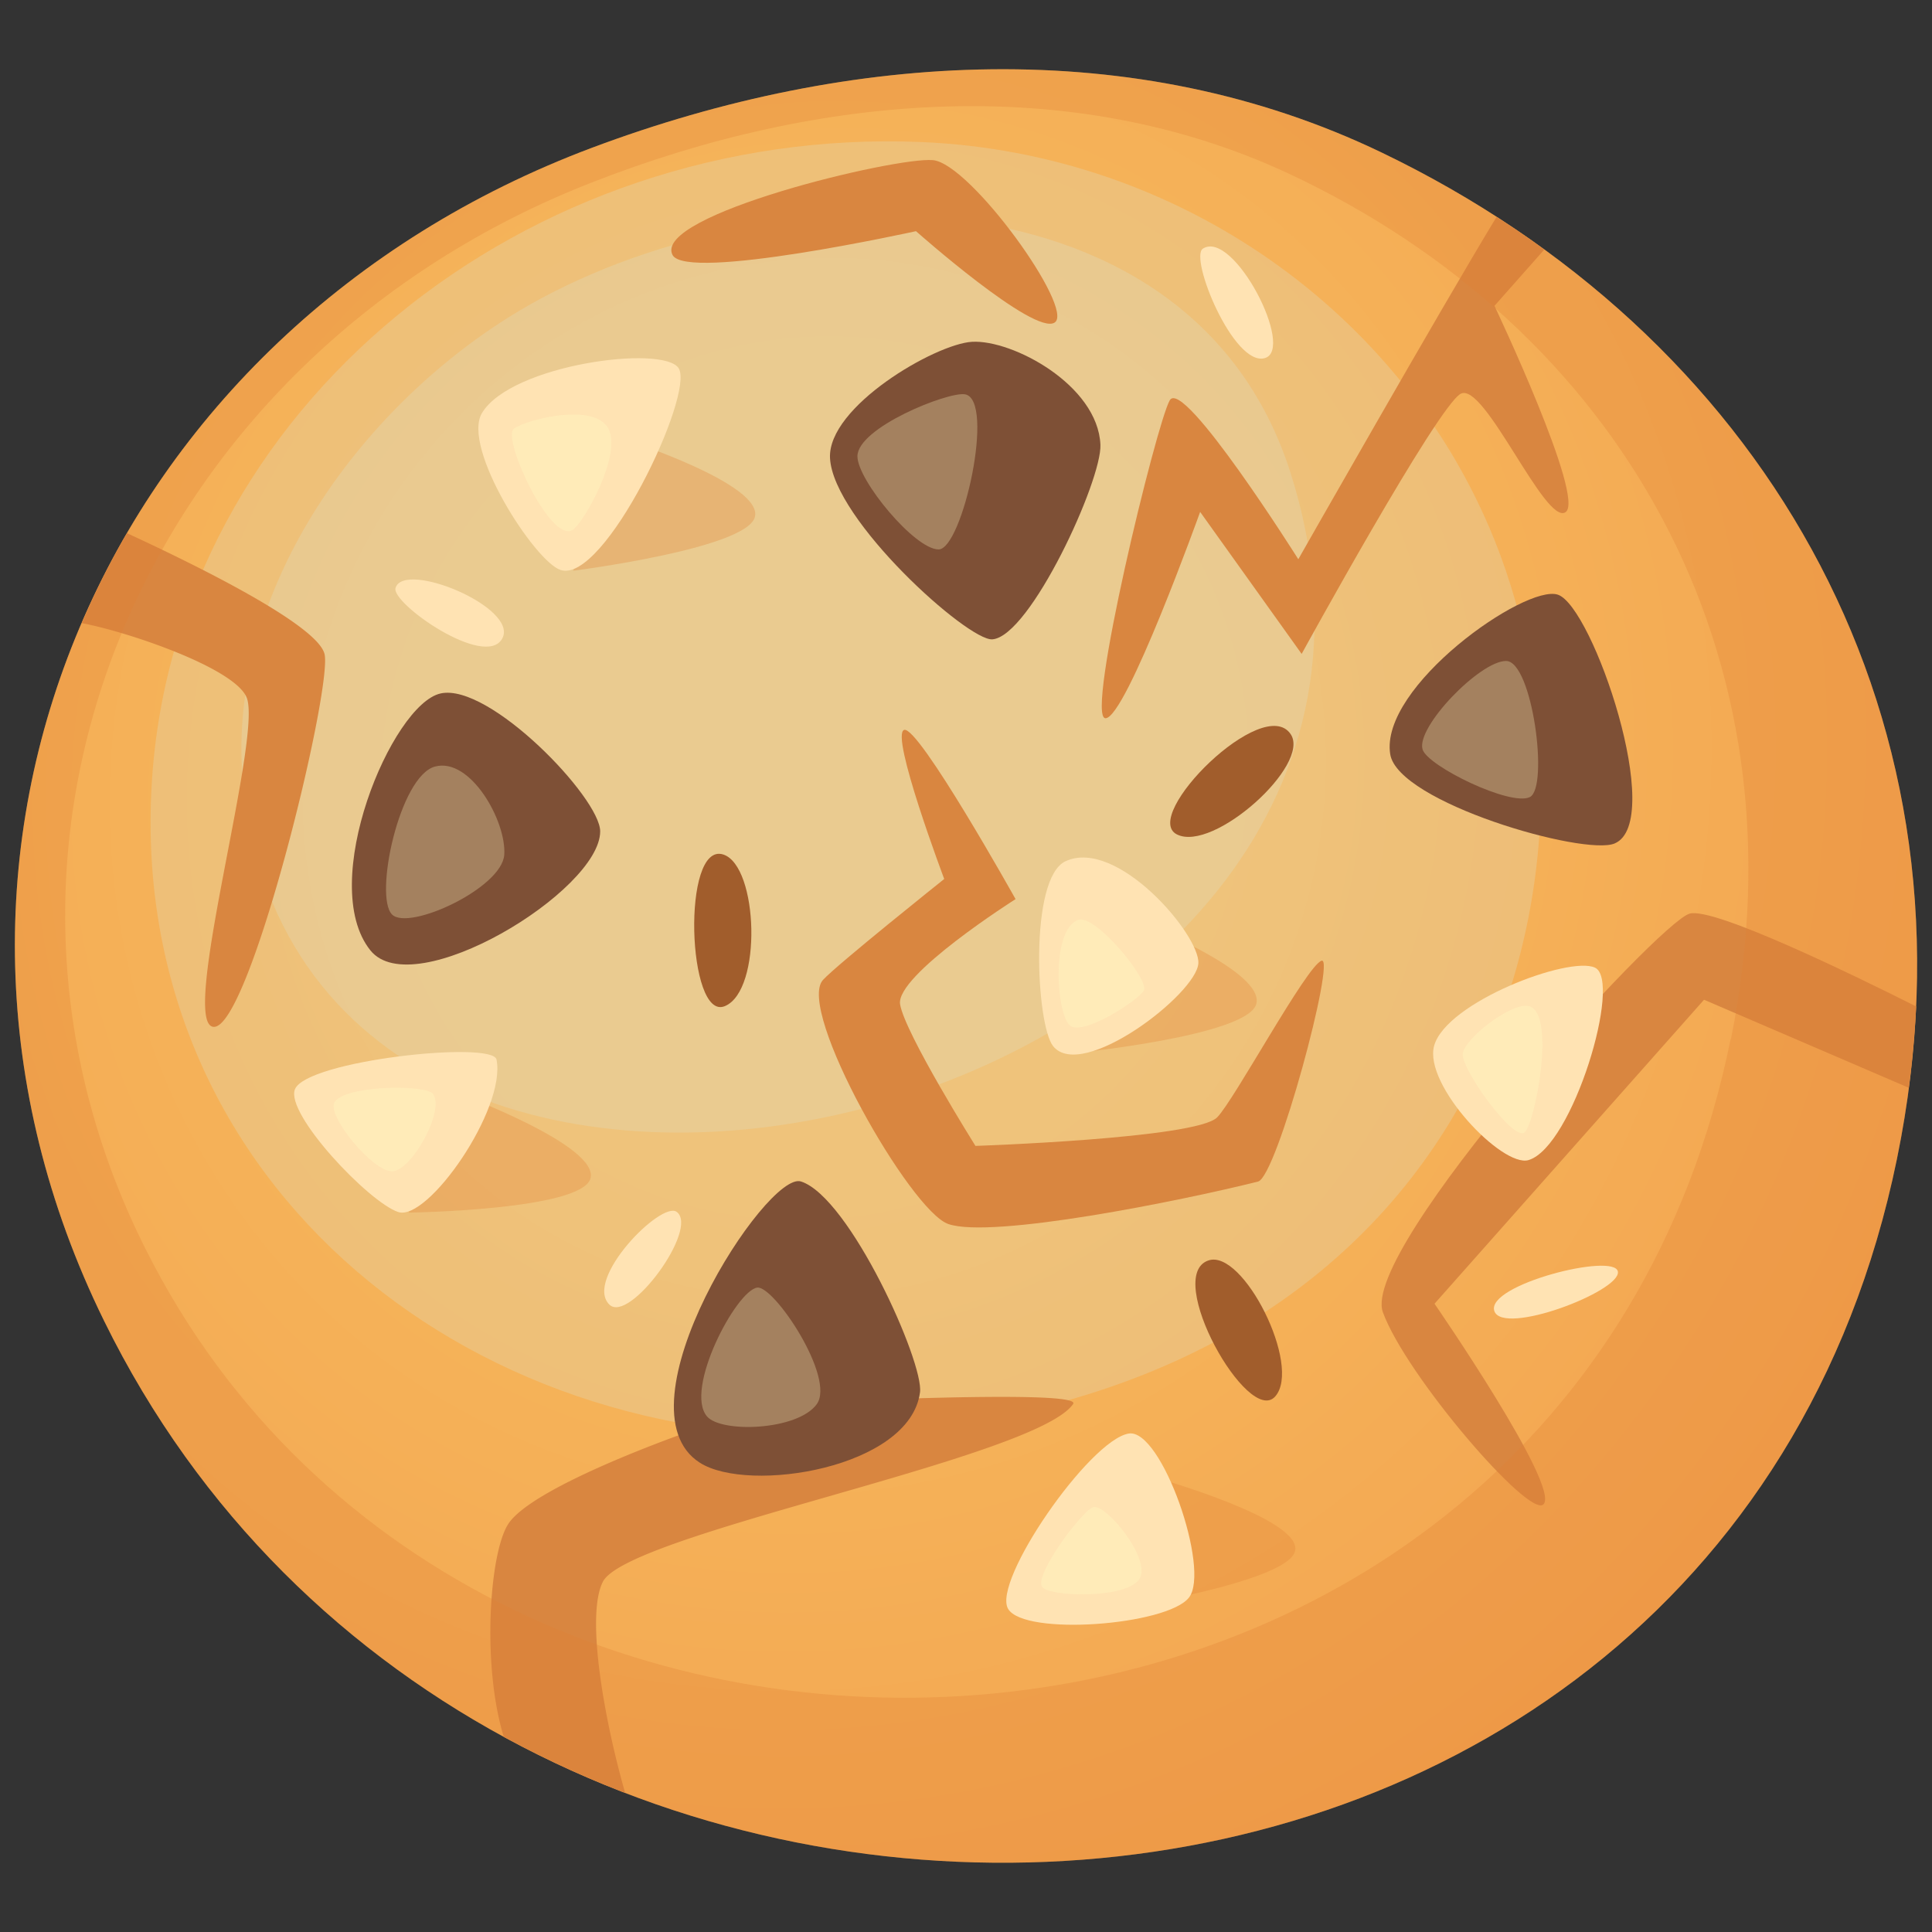 <svg xmlns="http://www.w3.org/2000/svg" xmlns:xlink="http://www.w3.org/1999/xlink" viewBox="0 0 260 260"><rect x="0" y="0" width="260" height="260" fill="#333333" stroke="none"/><defs><style>.cls-1{isolation:isolate;}.cls-2{fill:url(#radial-gradient);}.cls-3{fill:#dedcc2;}.cls-3,.cls-5,.cls-9{opacity:0.3;}.cls-10,.cls-3,.cls-9{mix-blend-mode:overlay;}.cls-4{fill:#d98640;}.cls-5{fill:#df7f34;mix-blend-mode:multiply;}.cls-6{fill:#7e5036;}.cls-7{fill:#ffe3b3;}.cls-8{fill:#a15d2c;}.cls-10,.cls-9{fill:#fff5be;}.cls-10{opacity:0.5;}</style><radialGradient id="radial-gradient" cx="311.73" cy="412.7" r="90.72" gradientTransform="matrix(1.76, -0.03, -0.03, 1.79, -426.69, -624.64)" gradientUnits="userSpaceOnUse"><stop offset="0.35" stop-color="#f6b85c"/><stop offset="1" stop-color="#f3a450"/></radialGradient></defs><title>Artboard 14</title><g class="cls-1"><g id="Layer_1" data-name="Layer 1"><g id="_Group_" data-name="&lt;Group&gt;"><path id="_Path_" data-name="&lt;Path&gt;" class="cls-2" d="M255.83,153.15C266.6,94.54,236.3,44.72,185.9,20.51,152.73,4.58,114.53,6.83,79.71,19.87,14.16,44.43-16.84,114.94,14,177.74,65.15,282,233.42,275.09,255.83,153.15Z"/><path id="_Path_2" data-name="&lt;Path&gt;" class="cls-3" d="M20.43,105.33c-3.31,54.2,44,91.78,97.91,87.54,82.79-6.52,100.62-76,82.73-120.33-12.3-30.47-42.47-51.94-77-53.42C70.87,16.84,23.51,54.87,20.43,105.33Z"/><path id="_Path_3" data-name="&lt;Path&gt;" class="cls-3" d="M32.92,107.33c10.92,82,168.29,43,140.76-43.68C159.91,20.26,100.06,22.78,68.35,42.76,47.24,56.07,29.46,81.4,32.92,107.33Z"/><path id="_Path_4" data-name="&lt;Path&gt;" class="cls-4" d="M43.7,88.14c-.66-4-18.14-12.48-26.62-16.39A111.53,111.53,0,0,0,11,83.86c6,1.1,20.54,6,22.19,10,2.19,5.27-9.22,44.33-4.39,44.33S44.58,93.4,43.7,88.14Z"/><path id="_Path_5" data-name="&lt;Path&gt;" class="cls-4" d="M201.4,29.19c-7.5,12.34-26.68,46.07-26.68,46.07s-15.48-24.58-17.3-21.39S146,96.66,148.77,96.66s12.74-27.77,12.74-27.77L175.17,88S193.38,54.78,196.56,53s11.38,17.75,14.12,15.93-9.56-27.77-9.56-27.77l6.69-7.56C205.73,32,203.58,30.6,201.4,29.19Z"/><path id="_Path_6" data-name="&lt;Path&gt;" class="cls-4" d="M256.88,146.39c.48-3.69.8-7.33,1-10.94-8.53-4.29-27.23-13.39-30.49-12.5-4.24,1.15-44.38,45.15-41.29,53.64s19.68,27.79,21.61,25.86c2.35-2.35-14.66-27-14.66-27l36.27-40.91Z"/><path id="_Path_7" data-name="&lt;Path&gt;" class="cls-4" d="M104.64,188.94l7.56-10.75a3.71,3.71,0,0,1-1.61-.83,17.79,17.79,0,0,1-4-4.91L93.1,192.52s-21.47,7.41-24.74,12.63c-2.51,4-3.51,19-.57,28.57a137.18,137.18,0,0,0,16.34,7.56c-2.66-9.26-5.38-23.72-3-28.41,3.26-6.52,58.27-16.6,63.29-23.93C145.86,186.79,104.64,188.94,104.64,188.94Z"/><path id="_Path_8" data-name="&lt;Path&gt;" class="cls-4" d="M90.5,34.3c-2.68-5.36,30-13.21,35.05-12.75s19.12,20,16.39,21.85-18.67-12.29-18.67-12.29S92.32,37.94,90.5,34.3Z"/><path id="_Compound_Path_" data-name="&lt;Compound Path&gt;" class="cls-5" d="M185.9,20.51C152.73,4.58,114.53,6.83,79.71,19.87,14.16,44.43-16.84,114.94,14,177.74,65.15,282,233.42,275.09,255.83,153.15,266.6,94.54,236.3,44.72,185.9,20.51Zm47,119.32c-22,108.57-171,117.62-214.41,26C-7.64,110.65,21,47.55,79.46,24.63c31-12.18,64.88-14.83,93.94-1.28C217.57,44,243.5,87.64,232.94,139.83Z"/><path id="_Path_9" data-name="&lt;Path&gt;" class="cls-4" d="M177.85,129.29c-2,.65-11.78,18.81-14.06,21.09-2.85,2.84-32.52,3.83-32.52,3.83s-9.49-15.14-10.14-19.05S136.67,121,136.67,121s-13.09-23.43-15-22.77,5.4,20.06,5.4,20.06-14.46,11.54-16.32,13.59c-3.64,4,11.78,31.15,16.89,32.85,5.87,2,31.19-3.1,41.66-5.72C171.86,158.37,179.8,128.64,177.85,129.29Z"/><path id="_Path_10" data-name="&lt;Path&gt;" class="cls-6" d="M107.8,159c-4.59-1.54-25.24,30.45-13.61,37.85,6.57,4.19,28.26.73,29.62-9.47C124.35,183.35,114.35,161.13,107.8,159Z"/><path id="_Path_11" data-name="&lt;Path&gt;" class="cls-6" d="M80.77,111.88c0-4.5-14.9-20-21.47-18.56s-16.66,25.57-9.46,34.57C55.66,135.17,80.77,119.88,80.77,111.88Z"/><path id="_Path_12" data-name="&lt;Path&gt;" class="cls-6" d="M111.7,61.66c-.36-6.92,14.16-15.37,19.1-15.66,5.46-.32,16.93,5.83,17.29,13.84.22,4.78-9.46,25.84-14.55,26.2C130.27,86.27,112.14,70,111.7,61.66Z"/><path id="_Path_13" data-name="&lt;Path&gt;" class="cls-6" d="M187.09,101.5c-1.46-9.1,18.19-22.93,22.56-21.47,4.69,1.56,14.55,30.56,7.64,33.48C213.2,115.23,188.12,108,187.09,101.5Z"/><path id="_Path_14" data-name="&lt;Path&gt;" class="cls-5" d="M144.93,141.68s22.81-2.29,24.12-6.52c1.35-4.41-15.65-11.09-15.65-11.09Z"/><path id="_Path_15" data-name="&lt;Path&gt;" class="cls-5" d="M149.49,216.65s23.47-3.59,24.77-7.83c1.36-4.4-19.23-10.1-19.23-10.1Z"/><path id="_Path_16" data-name="&lt;Path&gt;" class="cls-7" d="M143.4,115.9c6.93-3.2,18.06,9.91,17.87,13.72-.2,4.1-15.68,16-19.55,11.16C139.43,137.89,138.46,118.17,143.4,115.9Z"/><path id="_Path_17" data-name="&lt;Path&gt;" class="cls-5" d="M77.13,76.81s23.14-2.94,24.44-7.17c1.36-4.41-17.27-10.43-17.27-10.43Z"/><path id="_Path_18" data-name="&lt;Path&gt;" class="cls-5" d="M55,163.19s23.14-.33,24.45-4.56c1.35-4.41-17.6-11.41-17.6-11.41Z"/><path id="_Path_19" data-name="&lt;Path&gt;" class="cls-7" d="M64.87,55.57c3.95-6.54,24.49-9.22,26.47-6,2.14,3.51-10,29-15.88,27.14C72,75.64,62.06,60.22,64.87,55.57Z"/><path id="_Path_20" data-name="&lt;Path&gt;" class="cls-7" d="M193,140.73c1.64-5.87,18.17-12.12,21.64-10.51,3.72,1.72-3,24.14-8.94,25.9C202.17,157.16,191.54,146,193,140.73Z"/><path id="_Path_21" data-name="&lt;Path&gt;" class="cls-7" d="M39.69,146.59c1.56-3.88,26.62-6.57,27.13-4,1.33,6.62-9.26,21.84-13.23,20.52S38.37,149.9,39.69,146.59Z"/><path id="_Path_22" data-name="&lt;Path&gt;" class="cls-7" d="M151.9,192.92c-5.3.88-18.44,19.91-16.23,23.6S157.06,218.73,160,215,156.32,192.18,151.9,192.92Z"/><path id="_Path_23" data-name="&lt;Path&gt;" class="cls-8" d="M173.7,98.81c-3.67-5.51-20.22,11-15.32,13.48S176.44,102.92,173.7,98.81Z"/><path id="_Path_24" data-name="&lt;Path&gt;" class="cls-8" d="M97.35,115c-5.66-1.84-4.86,22.51.2,20.4S102.05,116.56,97.35,115Z"/><path id="_Path_25" data-name="&lt;Path&gt;" class="cls-8" d="M162.61,169.63c-6.06,2.08,5.37,22.39,9,18.3S167.28,168,162.61,169.63Z"/><path id="_Path_26" data-name="&lt;Path&gt;" class="cls-7" d="M161.88,33.46C160,34.65,166,49.34,170.19,48.2S166,30.82,161.88,33.46Z"/><path id="_Path_27" data-name="&lt;Path&gt;" class="cls-7" d="M82,175.56c-3.43-3.42,7-14,9.07-12.47C94.12,165.36,84.67,178.21,82,175.56Z"/><path id="_Path_28" data-name="&lt;Path&gt;" class="cls-7" d="M53.23,79.13c1.13-3.78,16.63,2.64,14.36,6.8S52.61,81.18,53.23,79.13Z"/><path id="_Path_29" data-name="&lt;Path&gt;" class="cls-7" d="M201.1,176.43c-1.17-3.53,16.25-7.93,16.63-5.29S202.24,179.83,201.1,176.43Z"/><path id="_Path_30" data-name="&lt;Path&gt;" class="cls-9" d="M52.76,123.07c-2.45-2.45,1-18.63,5.78-19.91s9.64,7.39,9.32,11.88S55,125.32,52.76,123.07Z"/><path id="_Path_31" data-name="&lt;Path&gt;" class="cls-9" d="M115.39,61.41c0-3.86,12.14-8.7,14.45-8.35,4.17.65-.32,20.88-3.53,20.88S115.39,64.62,115.39,61.41Z"/><path id="_Path_32" data-name="&lt;Path&gt;" class="cls-9" d="M191.44,100.84c-.87-3,7.71-11.89,11.24-11.89s5.78,17,3.21,18.31S192.08,103.09,191.44,100.84Z"/><path id="_Path_33" data-name="&lt;Path&gt;" class="cls-9" d="M95.15,190.62c-3.1-3.62,3.91-16.93,6.75-17.34,2.25-.32,10.61,12.18,8,15.71S97.08,192.87,95.15,190.62Z"/><path id="_Path_34" data-name="&lt;Path&gt;" class="cls-10" d="M69.16,57.69C67.49,58.9,74,73,77,71.35c1.47-.81,6.75-10.12,4.88-13.66S71,56.39,69.16,57.69Z"/><path id="_Path_35" data-name="&lt;Path&gt;" class="cls-10" d="M44.94,148.52c.82-2.47,12.37-2.65,13.34-1.3,1.62,2.28-2.93,10.41-5.53,10.41S44.29,150.47,44.94,148.52Z"/><path id="_Path_36" data-name="&lt;Path&gt;" class="cls-10" d="M145.07,123.8c2.31-.88,9.76,8.2,8.85,9.55s-8,6-9.87,4.7S141.36,125.22,145.07,123.8Z"/><path id="_Path_37" data-name="&lt;Path&gt;" class="cls-10" d="M140.25,213.57c-1.14-1.51,5.2-10.08,6.83-10.73s8.13,7.16,6.18,9.76S141.22,214.88,140.25,213.57Z"/><path id="_Path_38" data-name="&lt;Path&gt;" class="cls-10" d="M205.85,135.43c-2.25-.75-8.83,4.34-9,6.42s6.89,11.89,8.33,10.53S209.37,136.59,205.85,135.43Z"/></g></g></g></svg>